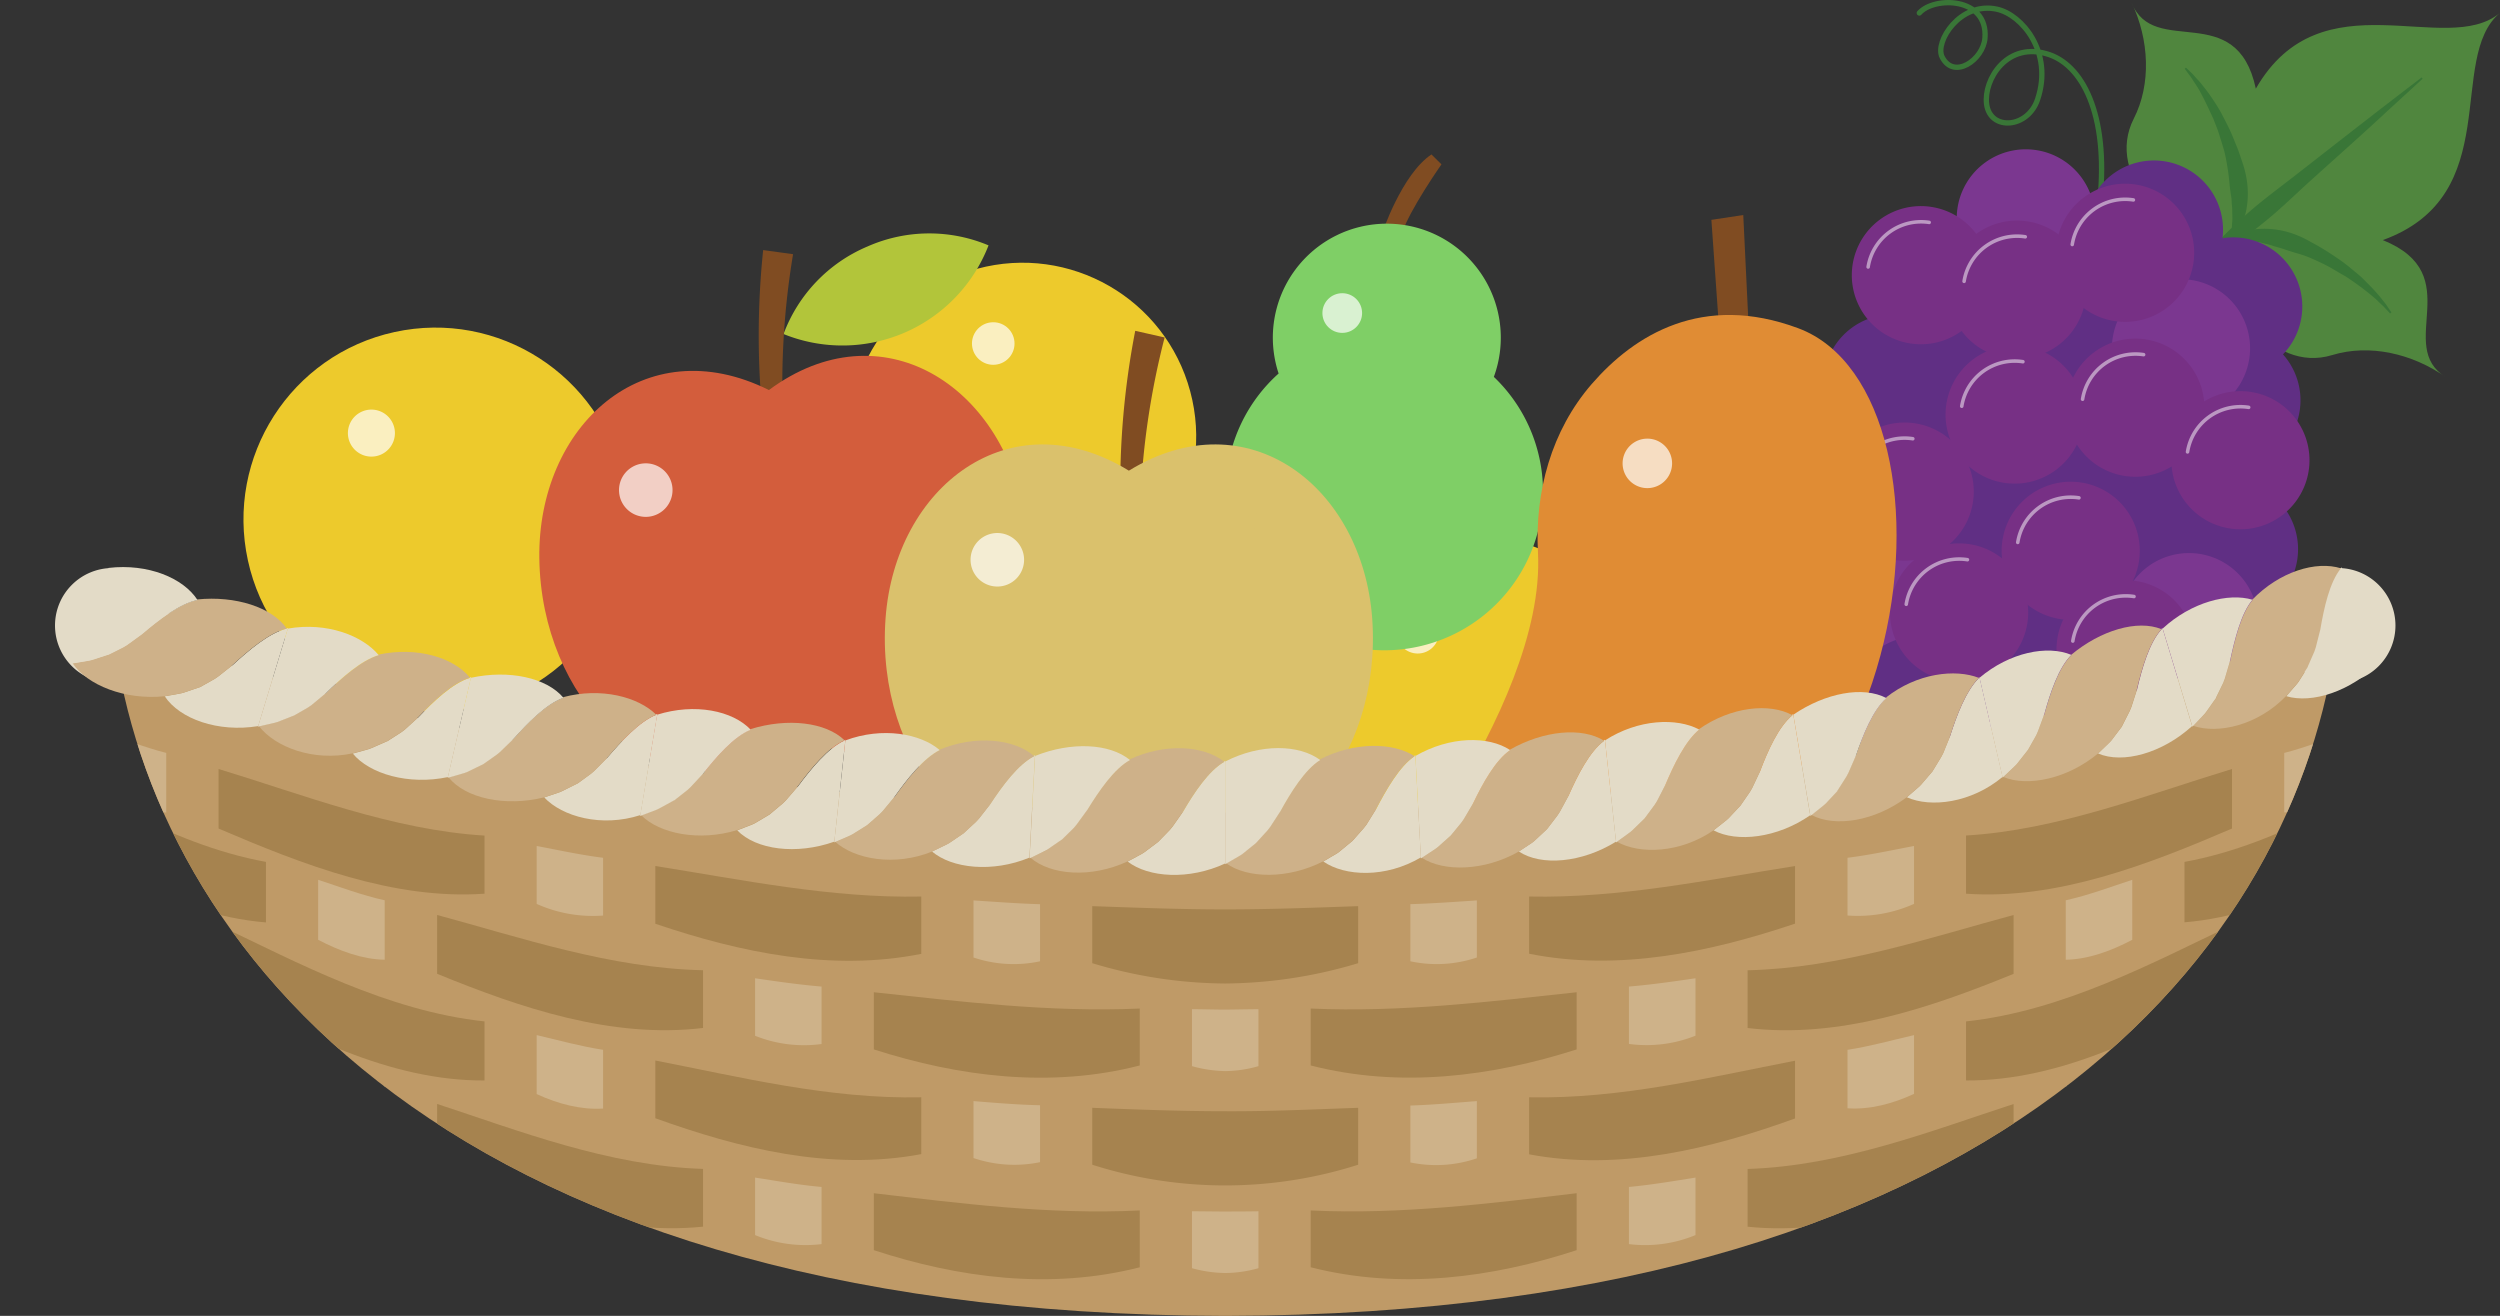 <svg xmlns="http://www.w3.org/2000/svg" xmlns:xlink="http://www.w3.org/1999/xlink" viewBox="0 0 606.22 319.09"><rect x="0" y="0" width="606.22" height="319.09" fill="#333333" stroke="none"/><defs><style>.cls-1,.cls-10,.cls-16{fill:none;}.cls-2{isolation:isolate;}.cls-3{fill:#edca2c;}.cls-4{opacity:0.7;}.cls-5{fill:#fff;}.cls-6{fill:#804c22;}.cls-7{fill:#7fcf66;}.cls-8{fill:#b2c53a;}.cls-9{fill:#d35d3c;}.cls-10{stroke:#397637;stroke-linejoin:round;stroke-width:1.29px;}.cls-10,.cls-16{stroke-linecap:round;}.cls-11{fill:#50863e;}.cls-12{fill:#397637;}.cls-13{fill:#7b3790;}.cls-14{fill:#602f84;}.cls-15{fill:#773085;}.cls-16{stroke:#fff;stroke-miterlimit:10;stroke-width:0.86px;opacity:0.5;}.cls-17{fill:#dac16c;}.cls-18{mix-blend-mode:multiply;}.cls-19{fill:#e08c34;}.cls-20{clip-path:url(#clip-path);}.cls-21{fill:#bf9a67;}.cls-22{fill:#a6834f;}.cls-23{fill:#ceb289;}.cls-24{fill:#e3dbc7;}.cls-25{fill:#ceb189;}</style><clipPath id="clip-path"><path id="_剪裁路徑_" data-name="&lt;剪裁路徑&gt;" class="cls-1" d="M27.23,151.31c7.56,72.48,74.25,167.42,269.87,167.78,195.62-.36,262.32-95.3,269.88-167.78-76.69,28.83-169.64,45.74-269.88,45.74S103.92,180.14,27.23,151.31Z"/></clipPath></defs><title>資產 12</title><g class="cls-2"><g id="圖層_2" data-name="圖層 2"><g id="關於天然甘"><circle class="cls-3" cx="357.83" cy="172.25" r="42.12"/><g class="cls-4"><circle class="cls-5" cx="343.79" cy="153.28" r="5.16" transform="translate(-23.13 69.28) rotate(-11.13)"/></g><circle class="cls-3" cx="247.94" cy="105.83" r="42.12" transform="translate(-19.01 68.25) rotate(-15.1)"/><g class="cls-4"><circle class="cls-5" cx="240.85" cy="83.32" r="5.16" transform="translate(-6.98 23.88) rotate(-5.6)"/></g><path class="cls-6" d="M347.11,37.45c-7.21,4.8-12,19.23-12,19.23h4.81c1.8-5.71,9.62-16.83,9.62-16.83Z"/><path class="cls-7" d="M362.24,91.39a27.64,27.64,0,1,0-52.19-.82,38.46,38.46,0,1,0,52.19.82Z"/><g class="cls-4"><circle class="cls-5" cx="325.48" cy="75.91" r="4.81"/></g><circle class="cls-3" cx="105.58" cy="125.99" r="46.54" transform="translate(-24.41 25.38) rotate(-12.3)"/><g class="cls-4"><path class="cls-5" d="M92.05,99.68A5.7,5.7,0,1,0,95.41,107,5.7,5.7,0,0,0,92.05,99.68Z"/></g><g id="_群組_" data-name="&lt;群組&gt;"><path class="cls-8" d="M210.35,59.77A37.11,37.11,0,0,0,190,81a38,38,0,0,0,49.71-21.5A37.06,37.06,0,0,0,210.35,59.77Z"/><path id="_路徑_" data-name="&lt;路徑&gt;" class="cls-6" d="M189.86,101a191.87,191.87,0,0,1,2.45-39.36l-7.25-1a199.49,199.49,0,0,0,0,41.46"/><path class="cls-9" d="M248.37,125.08c-5.13-31.55-34.65-50.67-61.92-30.5-30.35-15.12-56.1,8.83-55.67,40.79.45,34.26,27.06,60.59,52.84,48.7,2-.92,7.1-3.18,10.3-3.46h.13c3.19-.29,8.61,1.07,10.74,1.61C232.24,189.45,253.87,158.9,248.37,125.08Z"/><g class="cls-4"><path class="cls-5" d="M163.06,118.31a6.49,6.49,0,1,0-5.91,7A6.5,6.5,0,0,0,163.06,118.31Z"/></g></g><g id="_群組_2" data-name="&lt;群組&gt;"><path id="_路徑_2" data-name="&lt;路徑&gt;" class="cls-10" d="M465.41,3.15C469-.92,482.09-.77,481.33,9.21c-.39,5.27-7.56,10.26-10.39,4.61-1.85-3.68,4.38-13.53,13.29-11.59,6.06,1.32,13.69,10.41,9.87,21.85-2.36,7.12-11.5,7.72-12.37,1.19-.79-5.93,5-15.54,15.27-12,8.56,3,14.61,15.79,12,37.26"/><g id="_群組_3" data-name="&lt;群組&gt;"><path class="cls-11" d="M606.22,3.11c-13.11,11-43.37-9.18-59.21,18.39C542.36-.4,522.26,14.25,516.9.65c4.28,9,4.78,19.76.52,28.11-7.11,13.94,9,29.26,21.72,30.64-.87,12.72,11.43,31.28,26.39,26.7,9-2.75,19.45-.39,27.59,5.38-12.48-7.63,5.46-24.87-15.32-33.26C607.72,47.39,593.11,14.11,606.22,3.11Z"/><path class="cls-12" d="M587.23,18.77s-3.66,2.79-9.12,7-12.69,9.86-19.92,15.5c-3.6,2.84-7.3,5.56-10.63,8.29s-6.24,5.51-8.68,7.93A105.82,105.82,0,0,0,531,65.94l.28.31A106.78,106.78,0,0,0,541,60c2.81-2,6-4.42,9.31-7.17s6.61-6,10-9.05C567.13,37.62,574,31.53,579,26.84l8.46-7.75Z"/><path class="cls-12" d="M544.83,43.73a26,26,0,0,0-1-4.13c-.48-1.36-.89-2.76-1.45-4.1s-1.07-2.7-1.68-4-1.26-2.52-1.87-3.7-1.31-2.3-2-3.33-1.33-2-2-2.83S533.59,20,533,19.41s-1.07-1.25-1.52-1.66l-1.41-1.35-.31.27,1.16,1.56c.4.48.76,1.11,1.24,1.83s1,1.51,1.47,2.42c1,1.81,2,4,3.1,6.37.45,1.21,1,2.45,1.39,3.74s.83,2.59,1.19,3.9.59,2.66.81,4,.38,2.61.49,3.84.27,2.42.46,3.55c.1.57.06,1.1.11,1.63a10.47,10.47,0,0,1,.11,1.55c0,1,.09,1.92,0,2.7s-.06,1.57-.2,2.14c-.21,1.16-.31,1.92-.31,1.92l.37.2a16.64,16.64,0,0,0,1.31-1.57,14.24,14.24,0,0,0,1.15-2.08,16.83,16.83,0,0,0,1-3A21.42,21.42,0,0,0,544.83,43.73Z"/><path class="cls-12" d="M578.81,74.17c-.32-.52-.82-1.09-1.36-1.78s-1.19-1.43-1.92-2.22-1.55-1.59-2.43-2.48-1.9-1.66-2.93-2.53-2.14-1.71-3.31-2.5-2.38-1.6-3.62-2.35-2.53-1.44-3.79-2.13a25,25,0,0,0-3.91-1.68,21.31,21.31,0,0,0-7.58-1,16.51,16.51,0,0,0-3.08.47,10.81,10.81,0,0,0-2.26.76,17.14,17.14,0,0,0-1.78,1l.14.39s.77.06,1.95,0a18.42,18.42,0,0,1,2.13.17c.8,0,1.73.33,2.67.43.47.07,1,.25,1.51.37s1,.21,1.58.41c1.08.37,2.23.63,3.41,1.05s2.44.77,3.71,1.15,2.52.93,3.77,1.5,2.48,1.16,3.64,1.83,2.32,1.38,3.44,2a70.8,70.8,0,0,1,5.74,4.17c.8.66,1.55,1.27,2.13,1.86s1.16,1.07,1.58,1.53l1.33,1.42.32-.27S579.5,75.21,578.81,74.17Z"/></g><path class="cls-13" d="M472.92,135.52a16.75,16.75,0,1,0-3.68,23.4A16.74,16.74,0,0,0,472.92,135.52Z"/><g id="_群組_4" data-name="&lt;群組&gt;"><path class="cls-14" d="M535.85,45.81a16.75,16.75,0,1,0-3.69,23.4A16.75,16.75,0,0,0,535.85,45.81Z"/><path class="cls-14" d="M519,73.47a16.76,16.76,0,1,0-3.68,23.42A16.75,16.75,0,0,0,519,73.47Z"/><path class="cls-14" d="M491.28,75.81a16.75,16.75,0,1,0-3.69,23.4A16.75,16.75,0,0,0,491.28,75.81Z"/><path class="cls-14" d="M555.07,64.45a16.75,16.75,0,1,0-3.68,23.4A16.75,16.75,0,0,0,555.07,64.45Z"/><path class="cls-14" d="M532.64,127.08a16.75,16.75,0,1,0-3.68,23.4A16.74,16.74,0,0,0,532.64,127.08Z"/><path class="cls-14" d="M487.78,94.74a16.75,16.75,0,1,0-3.68,23.41A16.75,16.75,0,0,0,487.78,94.74Z"/><path class="cls-14" d="M472.48,83.13a16.75,16.75,0,1,0-3.68,23.41A16.74,16.74,0,0,0,472.48,83.13Z"/><path class="cls-14" d="M478.76,161.15a16.75,16.75,0,1,0-3.69,23.41A16.76,16.76,0,0,0,478.76,161.15Z"/><path class="cls-14" d="M526.09,161.2a16.75,16.75,0,1,0-3.69,23.4A16.74,16.74,0,0,0,526.09,161.2Z"/><path class="cls-14" d="M554.06,123.33a16.76,16.76,0,1,0-3.7,23.4A16.78,16.78,0,0,0,554.06,123.33Z"/><path class="cls-14" d="M538.32,105.56a16.75,16.75,0,1,0-3.69,23.4A16.74,16.74,0,0,0,538.32,105.56Z"/><path class="cls-14" d="M514.44,103.52a16.75,16.75,0,1,0-3.69,23.41A16.77,16.77,0,0,0,514.44,103.52Z"/><path class="cls-14" d="M492,115.17a16.75,16.75,0,1,0-3.69,23.41A16.76,16.76,0,0,0,492,115.17Z"/><path class="cls-14" d="M512.1,133.23a16.75,16.75,0,1,0-3.68,23.41A16.75,16.75,0,0,0,512.1,133.23Z"/><path class="cls-14" d="M503.08,155.37a16.75,16.75,0,1,0-3.69,23.4A16.78,16.78,0,0,0,503.08,155.37Z"/><path class="cls-14" d="M554.63,87.21a16.75,16.75,0,1,0-3.68,23.4A16.75,16.75,0,0,0,554.63,87.21Z"/></g><path class="cls-13" d="M504.77,43.09a16.75,16.75,0,1,0-3.67,23.4A16.73,16.73,0,0,0,504.77,43.09Z"/><path class="cls-13" d="M544.34,141a16.75,16.75,0,1,0-3.69,23.41A16.76,16.76,0,0,0,544.34,141Z"/><path class="cls-13" d="M542.4,74.59A16.75,16.75,0,1,0,538.72,98,16.75,16.75,0,0,0,542.4,74.59Z"/><path class="cls-15" d="M501.47,177.47a16.75,16.75,0,1,0-3.68,23.4A16.74,16.74,0,0,0,501.47,177.47Z"/><path class="cls-15" d="M488.61,138.67a16.76,16.76,0,1,0-3.69,23.4A16.76,16.76,0,0,0,488.61,138.67Z"/><path class="cls-15" d="M515.65,123.68A16.75,16.75,0,1,0,512,147.09,16.76,16.76,0,0,0,515.65,123.68Z"/><path class="cls-15" d="M529,147.6a16.76,16.76,0,1,0-3.69,23.4A16.77,16.77,0,0,0,529,147.6Z"/><path class="cls-15" d="M556.81,101.73a16.75,16.75,0,1,0-3.68,23.41A16.75,16.75,0,0,0,556.81,101.73Z"/><path class="cls-15" d="M531.33,89a16.75,16.75,0,1,0-3.68,23.4A16.76,16.76,0,0,0,531.33,89Z"/><path class="cls-15" d="M502.06,90.66a16.75,16.75,0,1,0-3.68,23.41A16.74,16.74,0,0,0,502.06,90.66Z"/><path class="cls-15" d="M502.64,60.36A16.76,16.76,0,1,0,499,83.78,16.76,16.76,0,0,0,502.64,60.36Z"/><path class="cls-15" d="M528.86,51.44a16.75,16.75,0,1,0-3.69,23.41A16.77,16.77,0,0,0,528.86,51.44Z"/><path class="cls-15" d="M475.4,109.35a16.75,16.75,0,1,0-3.68,23.4A16.74,16.74,0,0,0,475.4,109.35Z"/><path class="cls-15" d="M479.34,56.88a16.75,16.75,0,1,0-3.69,23.39A16.77,16.77,0,0,0,479.34,56.88Z"/><path id="_路徑_3" data-name="&lt;路徑&gt;" class="cls-16" d="M475.7,98.51a13,13,0,0,1,14.83-10.8"/><path id="_路徑_4" data-name="&lt;路徑&gt;" class="cls-16" d="M505,96.81A13,13,0,0,1,519.8,86"/><path id="_路徑_5" data-name="&lt;路徑&gt;" class="cls-16" d="M530.45,109.58a13,13,0,0,1,14.83-10.8"/><path id="_路徑_6" data-name="&lt;路徑&gt;" class="cls-16" d="M489.28,131.53a13,13,0,0,1,14.84-10.81"/><path id="_路徑_7" data-name="&lt;路徑&gt;" class="cls-16" d="M462.24,146.53a13,13,0,0,1,14.84-10.81"/><path id="_路徑_8" data-name="&lt;路徑&gt;" class="cls-16" d="M449,117.2a13,13,0,0,1,14.83-10.81"/><path id="_路徑_9" data-name="&lt;路徑&gt;" class="cls-16" d="M502.63,155.45a13,13,0,0,1,14.84-10.8"/><path id="_路徑_10" data-name="&lt;路徑&gt;" class="cls-16" d="M475.11,185.32a13,13,0,0,1,14.82-10.8"/><path id="_路徑_11" data-name="&lt;路徑&gt;" class="cls-16" d="M476.27,68.22a13,13,0,0,1,14.83-10.8"/><path id="_路徑_12" data-name="&lt;路徑&gt;" class="cls-16" d="M502.49,59.29a13,13,0,0,1,14.83-10.81"/><path id="_路徑_13" data-name="&lt;路徑&gt;" class="cls-16" d="M453,64.74A13,13,0,0,1,467.8,53.93"/></g><g id="_群組_5" data-name="&lt;群組&gt;"><path id="_路徑_14" data-name="&lt;路徑&gt;" class="cls-6" d="M276.55,120.83a190.43,190.43,0,0,1,5.86-39l-7.13-1.61a197.8,197.8,0,0,0-3.6,41.29"/><path class="cls-17" d="M332.74,149.91c-2.37-31.87-30.1-53.49-59-35.78-28.92-17.71-56.66,3.91-59,35.78-2.53,34.17,21.68,62.72,48.4,53.12,2.07-.75,7.35-2.54,10.57-2.54h.11c3.22,0,8.49,1.79,10.57,2.54C311.06,212.63,335.27,184.08,332.74,149.91Z"/><g class="cls-4"><path class="cls-5" d="M241.84,129.25a6.49,6.49,0,1,0,6.49,6.5A6.5,6.5,0,0,0,241.84,129.25Z"/></g><g class="cls-18"><path class="cls-17" d="M304.4,124.41a1.89,1.89,0,1,0,1.91,1.89A1.88,1.88,0,0,0,304.4,124.41Z"/></g><g class="cls-18"><path class="cls-17" d="M315.62,149.19a1.9,1.9,0,1,0,1.9,1.89A1.9,1.9,0,0,0,315.62,149.19Z"/></g><g class="cls-18"><path class="cls-17" d="M294.84,152.74a1.89,1.89,0,1,0,1.9,1.89A1.89,1.89,0,0,0,294.84,152.74Z"/></g><g class="cls-18"><path class="cls-17" d="M306.76,183.42a1.89,1.89,0,1,0,1.91,1.9A1.89,1.89,0,0,0,306.76,183.42Z"/></g><g class="cls-18"><path class="cls-17" d="M289.06,172.92a1.9,1.9,0,1,0,1.9,1.91A1.9,1.9,0,0,0,289.06,172.92Z"/></g><g class="cls-18"><path class="cls-17" d="M285.39,136.79a1.9,1.9,0,1,0,1.9,1.9A1.9,1.9,0,0,0,285.39,136.79Z"/></g><g class="cls-18"><path class="cls-17" d="M269.58,161.71a1.89,1.89,0,1,0,0,3.78,1.89,1.89,0,1,0,0-3.78Z"/></g><g class="cls-18"><path class="cls-17" d="M262.51,180.48a1.89,1.89,0,1,0,1.88,1.89A1.89,1.89,0,0,0,262.51,180.48Z"/></g><g class="cls-18"><path class="cls-17" d="M238.3,178.12a1.89,1.89,0,1,0,1.9,1.89A1.89,1.89,0,0,0,238.3,178.12Z"/></g><g class="cls-18"><path class="cls-17" d="M228.73,159.22a1.9,1.9,0,1,0,0,3.79,1.9,1.9,0,0,0,0-3.79Z"/></g><g class="cls-18"><path class="cls-17" d="M250,153.32a1.9,1.9,0,1,0,1.91,1.9A1.89,1.89,0,0,0,250,153.32Z"/></g><g class="cls-18"><path class="cls-17" d="M260,122a1.89,1.89,0,1,0,1.9,1.89A1.9,1.9,0,0,0,260,122Z"/></g></g><polygon class="cls-6" points="422.72 52.14 414.99 53.31 417.14 83.69 424.23 83.48 422.72 52.14"/><path class="cls-19" d="M436.07,79.6c-23.23-8.66-39.76,1.58-50.13,13.56-9.73,11.24-13.81,26.06-13,40.91,1,19.05-9.91,42-20.79,59.82-9.77,16-2.29,36.65,21,35.61C467,225.29,479.16,95.67,436.07,79.6Z"/><g class="cls-4"><path class="cls-5" d="M400.73,106.5a6,6,0,1,0,4.59,7.16A6,6,0,0,0,400.73,106.5Z"/></g><g id="_群組_6" data-name="&lt;群組&gt;"><g id="_剪裁群組_" data-name="&lt;剪裁群組&gt;"><g class="cls-20"><path class="cls-21" d="M297.1,197.05c-100.25,0-193.18-16.91-269.87-45.74,7.56,72.48,74.25,167.42,269.87,167.78,195.62-.36,262.32-95.3,269.88-167.78C490.29,180.14,397.34,197.05,297.1,197.05Z"/><path class="cls-22" d="M297.1,269.46c-10.91,0-21.61-.42-32.24-.83v13.8a106,106,0,0,0,64.48,0v-13.8C318.71,269,308,269.52,297.1,269.46Z"/><path class="cls-22" d="M297.1,220.52c-10.85,0-21.57-.42-32.24-.79v13.83a113.08,113.08,0,0,0,32.24,4.93,114.44,114.44,0,0,0,32.24-4.93V219.73C318.68,220.1,308,220.52,297.1,220.52Z"/><path class="cls-22" d="M370.8,266.08v13.83c22,4.16,44.21-1.37,64.48-8.7v-14C414.87,261.14,393.15,266.54,370.8,266.08Z"/><path class="cls-22" d="M370.8,217.4v13.87c21.66,4.34,43.84-.36,64.48-7.3V210C414.41,213.29,392.73,217.86,370.8,217.4Z"/><path class="cls-22" d="M476.74,247.68V262c23,.14,45.27-11.41,64.5-22.34V224.3C522.16,233.37,500.29,245.15,476.74,247.68Z"/><path class="cls-22" d="M476.74,202.6v14.11c22,1.56,44.14-7.06,64.5-15.8V186.47C520.75,192.68,499,201.29,476.74,202.6Z"/><path class="cls-22" d="M158.91,257.16v14c20.27,7.3,42.45,12.87,64.49,8.7V266.08C201.06,266.56,179.35,261.13,158.91,257.16Z"/><path class="cls-22" d="M158.91,210v14c20.65,7,42.83,11.64,64.49,7.3V217.4C201.47,217.85,179.79,213.3,158.91,210Z"/><path class="cls-22" d="M53,224.31v15.36c19.22,10.91,41.47,22.49,64.49,22.33V247.68C93.9,245.15,72,233.35,53,224.31Z"/><path class="cls-22" d="M53,186.47v14.44c20.34,8.73,42.5,17.36,64.49,15.8V202.62C95.23,201.28,73.46,192.68,53,186.47Z"/><path class="cls-22" d="M317.83,293.52V307.3c21.79,5.55,44.06,2.53,64.49-4.15V289.34C361.66,291.76,340,294.58,317.83,293.52Z"/><path class="cls-22" d="M317.83,244.56v13.8c21.66,5.57,43.89,2.7,64.49-3.89V240.61C361.46,242.85,339.82,245.54,317.83,244.56Z"/><path class="cls-22" d="M423.77,283.46v14c22.59,2.35,44.77-6.28,64.5-15.17V267.71C468.56,274.12,446.72,282.73,423.77,283.46Z"/><path class="cls-22" d="M423.77,235.28v14c22.16,2.67,44.32-4.89,64.5-13.13V221.87C468,227.33,446.2,234.78,423.77,235.28Z"/><path class="cls-22" d="M529.71,209v14.65c23.35-1.91,45.49-16,64.49-28.78v-16C575.49,190.22,553.59,204.65,529.71,209Z"/><path class="cls-22" d="M211.89,289.34v13.81c20.43,6.68,42.69,9.72,64.49,4.15V293.52C254.22,294.6,232.56,291.76,211.89,289.34Z"/><path class="cls-22" d="M211.89,240.61v13.86c20.58,6.6,42.82,9.49,64.49,3.89v-13.8C254.38,245.53,232.74,242.83,211.89,240.61Z"/><path class="cls-22" d="M106,267.7v14.58c19.7,8.91,41.91,17.49,64.48,15.17v-14C147.48,282.71,125.64,274.12,106,267.7Z"/><path class="cls-22" d="M106,221.87v14.27c20.16,8.24,42.32,15.8,64.48,13.13v-14C148,234.78,126.21,227.33,106,221.87Z"/><path class="cls-22" d="M0,178.9v16c19,12.76,41.14,26.85,64.49,28.78V209C40.62,204.65,18.71,190.21,0,178.9Z"/><path class="cls-23" d="M342,268.08v13.8a30.65,30.65,0,0,0,16.12-1V267C352.81,267.41,347.43,267.91,342,268.08Z"/><path class="cls-23" d="M342,219.25V233.1a30.34,30.34,0,0,0,16.12-.92V218.34C352.79,218.69,347.41,219.09,342,219.25Z"/><path class="cls-23" d="M448,254.57v14.18c5.35.37,10.94-1.09,16.13-3.5V251C458.81,252.23,453.39,253.75,448,254.57Z"/><path class="cls-23" d="M448,208v14a33.44,33.44,0,0,0,16.13-2.82V205.14C458.77,206.16,453.35,207.34,448,208Z"/><path class="cls-23" d="M553.9,182.57V197c5.36-.22,10.88-2.42,16.12-5.28V177.17C564.73,179,559.33,181.2,553.9,182.57Z"/><path class="cls-23" d="M236.06,267v13.81a30.73,30.73,0,0,0,16.14,1v-13.8C246.77,267.89,241.41,267.44,236.06,267Z"/><path class="cls-23" d="M236.06,218.34v13.84a30.41,30.41,0,0,0,16.14.92V219.26C246.79,219.1,241.42,218.69,236.06,218.34Z"/><path class="cls-23" d="M130.14,251v14.3c5.17,2.39,10.77,3.86,16.1,3.51V254.57C140.81,253.73,135.39,252.24,130.14,251Z"/><path class="cls-23" d="M130.14,205.14v14.05a33.33,33.33,0,0,0,16.1,2.82V208C140.84,207.33,135.43,206.14,130.14,205.14Z"/><path class="cls-23" d="M24.18,177.17v14.58c5.23,2.83,10.77,5.06,16.13,5.28V182.57C34.86,181.21,29.48,179,24.18,177.17Z"/><path class="cls-23" d="M395,287.82v13.86a31.86,31.86,0,0,0,16.14-2.19V285.55C405.83,286.4,400.4,287.32,395,287.82Z"/><path class="cls-23" d="M395,239.23v13.91a31.89,31.89,0,0,0,16.14-2V237.22C405.8,238,400.38,238.78,395,239.23Z"/><path class="cls-23" d="M500.92,263.35v14.78c5.43-.44,11-2.93,16.13-6v-15C511.85,259.25,506.44,261.79,500.92,263.35Z"/><path class="cls-23" d="M500.92,218.31v14.41c5.38-.08,10.93-2.09,16.13-4.83V213.34C511.79,215.07,506.38,217.1,500.92,218.31Z"/><path class="cls-23" d="M297.1,293.78c-2.71,0-5.38-.06-8.06-.06v13.8a31.4,31.4,0,0,0,8.06,1.17,30.21,30.21,0,0,0,8.06-1.17v-13.8C302.47,293.77,299.8,293.77,297.1,293.78Z"/><path class="cls-23" d="M297.1,244.82c-2.71,0-5.36-.1-8.06-.1v13.81a32.08,32.08,0,0,0,8.06,1.2,30.18,30.18,0,0,0,8.06-1.2V244.72C302.48,244.73,299.82,244.8,297.1,244.82Z"/><path class="cls-23" d="M183.1,285.55v13.94a32,32,0,0,0,16.12,2.19V287.82C193.79,287.35,188.4,286.36,183.1,285.55Z"/><path class="cls-23" d="M183.1,237.22v13.94a31.72,31.72,0,0,0,16.12,2V239.23C193.82,238.78,188.42,238,183.1,237.22Z"/><path class="cls-23" d="M77.15,257.07v15c5.16,3.12,10.7,5.59,16.13,6V263.35C87.77,261.79,82.33,259.25,77.15,257.07Z"/><path class="cls-23" d="M77.15,213.34v14.55c5.2,2.72,10.76,4.76,16.13,4.83V218.31C87.81,217.11,82.42,215.07,77.15,213.34Z"/></g></g><g id="_群組_7" data-name="&lt;群組&gt;"><path class="cls-24" d="M566.93,137.74a13.94,13.94,0,1,0,13.94,13.94A13.94,13.94,0,0,0,566.93,137.74Z"/><path class="cls-24" d="M27.28,137.74a13.94,13.94,0,1,0,13.94,13.94A13.94,13.94,0,0,0,27.28,137.74Z"/><g id="_群組_8" data-name="&lt;群組&gt;"><path id="_路徑_15" data-name="&lt;路徑&gt;" class="cls-1" d="M572.32,149.24c-77.69,30.07-172.62,47.81-275.22,47.81S99.56,179.31,21.88,149.24"/><g id="_群組_9" data-name="&lt;群組&gt;"><path class="cls-24" d="M567.81,137.57l-.26.25.12,0c-2.73,3.34-4.1,9.58-5,14.85L561.59,157l-.33,1-1.62,3.71,0,.07-2.25,3.54-.37.5-2.61,3c6.1,1.85,15.62-1.09,22.4-8.06Z"/><path class="cls-25" d="M546.1,145.47l.13,0c-2.82,3.34-4.35,9.76-5.47,14.93l-1.24,4.2-.38,1-1.76,3.61,0,.09-2.4,3.39-.39.49L531.83,176c6,2.06,15.66-.09,22.54-7.24h0l2.62-3,.37-.5,2.25-3.54,0-.07,1.62-3.71.33-1,1.09-4.28c.89-5.27,2.26-11.51,5-14.85C561.64,135.92,552.74,138.58,546.1,145.47Z"/><path class="cls-24" d="M524.4,152.43l.13,0-.08.11,7.19,23.67.19-.2,2.73-2.87.39-.49,2.4-3.39,0-.09,1.76-3.61.38-1,1.24-4.2c1.12-5.17,2.65-11.59,5.47-14.93C540.38,143.68,531.36,146,524.4,152.43Z"/></g><g id="_群組_10" data-name="&lt;群組&gt;"><path class="cls-24" d="M524.37,152.29l-.29.24.13,0c-3,3.21-4.76,9.41-6,14.67l-1.36,4.23-.42,1-1.85,3.65,0,.06L512,179.51l-.42.46-2.83,2.74c6,2.58,15.59-.07,22.81-6.65Z"/><path class="cls-25" d="M502.17,158.84l.13,0c-3.1,3.06-5.12,9.15-6.55,14.31l-1.53,4.15-.43,1-2,3.54-.05.07-2.59,3.29-.43.47-2.9,2.75c5.84,2.42,15.49.48,22.94-5.72h0L511.6,180l.42-.46,2.49-3.36,0-.06,1.85-3.65.42-1,1.36-4.23c1.26-5.26,3.06-11.46,6-14.67C518.32,150.19,509.4,152.8,502.17,158.84Z"/><path class="cls-24" d="M480,164.36l.13,0-.1.1,5.58,24.09.2-.17h0l2.9-2.75.43-.47,2.59-3.29.05-.07,2-3.54.43-1,1.53-4.15c1.43-5.16,3.45-11.25,6.55-14.31C496.49,156.37,487.35,158.15,480,164.36Z"/></g><g id="_群組_11" data-name="&lt;群組&gt;"><path class="cls-24" d="M480,164.22l-.3.22.13,0c-3.15,3.15-5.39,9.11-7,14.18l-1.65,4.06-.49.93-2.09,3.44-.05.07-2.71,3.16-.44.45-3,2.6c5.78,2.6,15.62,1.39,23.2-4.94Z"/><path class="cls-25" d="M457.34,169.13l.11.05c-3.27,2.94-5.67,8.93-7.42,14l-1.77,4.07-.5.95-2.2,3.45,0,.07-2.8,3-.46.41-3.08,2.47c5.72,3.08,15.42,1.55,23.21-4.33h0l3-2.6.44-.45,2.71-3.16.05-.07,2.09-3.44.49-.93,1.65-4.06c1.62-5.07,3.86-11,7-14.18C474.18,162.14,464.86,163.2,457.34,169.13Z"/><path class="cls-24" d="M434.85,173.31l.13.06-.09.1L439,197.86l.21-.16,3.08-2.47.46-.41,2.8-3,0-.07,2.2-3.45.5-.95,1.77-4.07c1.75-5.12,4.15-11.11,7.42-14C451.8,166.29,442.65,168,434.85,173.31Z"/></g><g id="_群組_12" data-name="&lt;群組&gt;"><path class="cls-24" d="M434.83,173.17l-.31.2.13.06c-3.37,2.76-6,8.63-7.88,13.66l-1.89,4-.53.91-2.3,3.34-.05.06-2.88,3.06-.47.42-3.13,2.47c5.62,3,15.43,1.9,23.43-3.66Z"/><path class="cls-25" d="M411.92,176.85l.11.06c-3.42,2.83-6.18,8.6-8.25,13.49l-2,3.89-.57.89-2.39,3.24-.05.06-3,2.91-.47.4-3.21,2.33c5.5,3.09,15.33,2.8,23.42-2.78h0l3.13-2.46.47-.42,2.88-3.06.05-.06,2.3-3.34.53-.91,1.89-4c1.92-5,4.51-10.9,7.88-13.66C429.11,170.39,419.79,171.33,411.92,176.85Z"/><path class="cls-24" d="M389.19,179.54l.11.06-.09.08,2.67,24.59.22-.15h0l3.21-2.33.47-.4,3-2.91.05-.06,2.39-3.24.57-.89,2-3.89c2.07-4.89,4.83-10.66,8.25-13.49C406.63,174,397.23,174.32,389.19,179.54Z"/></g><g id="_群組_13" data-name="&lt;群組&gt;"><path class="cls-24" d="M389.18,179.39l-.33.18.12.06c-3.53,2.62-6.44,8.38-8.63,13.33l-2.12,3.9-.58.89L375.16,201l-.05.06-3.06,2.86-.49.39-3.26,2.17c5.45,3.61,15.28,2.75,23.57-2.39Z"/><path class="cls-25" d="M366.08,181.82l.12.07c-3.6,2.45-6.69,8.08-9,12.92l-2.23,3.8-.61.87-2.56,3.12-.07.06-3.12,2.79-.5.37-3.32,2.2c5.33,3.43,15.12,3.24,23.52-1.54h0l3.27-2.17.49-.39,3.06-2.86.05-.06,2.48-3.25.58-.89,2.12-3.9c2.19-5,5.1-10.71,8.63-13.33C383.6,176.25,374.3,177.12,366.08,181.82Z"/><path class="cls-24" d="M343.23,183.31l.1.06-.1.09,1.32,24.68.23-.12h0l3.33-2.2.5-.37,3.12-2.79.07-.06,2.56-3.12.61-.87,2.23-3.8c2.32-4.84,5.41-10.47,9-12.92C360.92,178.39,351.55,178.5,343.23,183.31Z"/></g><g id="_群組_14" data-name="&lt;群組&gt;"><path class="cls-24" d="M343.21,183.16l-.32.17.11.06c-3.66,2.44-6.89,8.17-9.34,12.86L331.34,200l-.65.83-2.65,3-.06.07-3.2,2.64-.51.37-3.38,2c5.26,3.63,15.11,4.06,23.65-1Z"/><path class="cls-25" d="M320,184.17l.11.07c-3.73,2.31-7.11,7.8-9.7,12.52L308,200.47l-.66.85-2.74,3-.05.06L301.29,207l-.52.35-3.43,2c5.12,3.67,14.9,3.92,23.55-.5l3.38-2,.51-.37,3.2-2.64.06-.07,2.65-3,.65-.83,2.32-3.72c2.45-4.69,5.68-10.42,9.34-12.86C337.85,180,328.46,179.81,320,184.17Z"/><path class="cls-24" d="M297.1,184.66l.11.08-.11.08v24.73l.24-.13h0l3.44-2,.52-.35,3.27-2.64.05-.06,2.74-3,.66-.85,2.41-3.71c2.59-4.72,6-10.21,9.7-12.52C315.05,180.52,305.67,180.24,297.1,184.66Z"/></g><g id="_群組_15" data-name="&lt;群組&gt;"><path class="cls-24" d="M296.76,184.66l.12.08c-3.79,2.15-7.32,7.48-10,12.09l-2.53,3.6-.67.81-2.82,2.9-.06.05-3.33,2.5-.53.34-3.49,1.89c5.05,3.9,14.88,4.54,23.67.45V184.53Z"/><path class="cls-25" d="M273.87,184.17l.1.07c-3.85,2.14-7.51,7.47-10.35,12.09l-2.62,3.6-.69.81-2.89,2.84-.06,0L254,206l-.53.31L249.89,208c4.92,4.23,14.66,5,23.54.88l3.49-1.89.53-.34,3.33-2.5.06-.05,2.82-2.9.67-.81,2.53-3.6c2.7-4.61,6.23-9.94,10-12.09C291.9,180.79,282.55,180.1,273.87,184.17Z"/><path class="cls-24" d="M251,183.31l.09.08-.11.07-1.32,24.68.24-.1,3.54-1.74L254,206l3.4-2.36.06,0,2.89-2.84.69-.81,2.62-3.6c2.84-4.62,6.5-10,10.35-12.09C269.1,180.25,259.74,179.79,251,183.31Z"/></g><g id="_群組_16" data-name="&lt;群組&gt;"><path class="cls-24" d="M250.64,183.28l.1.08c-3.89,2-7.7,7.15-10.65,11.65l-2.72,3.48-.71.77-3,2.78-.06.05-3.48,2.36-.55.3L226,206.48c4.83,4.11,14.62,5.2,23.63,1.48l1.33-24.8Z"/><path class="cls-25" d="M227.79,181.8l.1.08c-4,2-7.9,7.07-11,11.4l-2.8,3.38-.73.75-3,2.63-.06.05-3.54,2.21-.55.29-3.63,1.58c4.71,4.19,14.37,6,23.47,2.31l3.57-1.73.55-.3,3.48-2.36.06-.05,3-2.78.71-.77,2.72-3.48c2.95-4.5,6.76-9.67,10.65-11.65C246,179.2,236.68,178.12,227.79,181.8Z"/><path class="cls-24" d="M205,179.54l.1.08-.12.06-2.69,24.59.25-.1h0l3.64-1.58.55-.29,3.54-2.21.06-.05,3-2.63.73-.75,2.8-3.38c3.07-4.33,7-9.37,11-11.4C223.23,177.9,214,176.18,205,179.54Z"/></g><g id="_群組_17" data-name="&lt;群組&gt;"><path class="cls-24" d="M204.68,179.5l.1.08c-4,1.81-8.09,6.8-11.3,11.14l-2.91,3.37-.76.75-3.12,2.62-.06.06L183,199.67l-.55.26-3.67,1.43c4.56,4.7,14.33,6,23.54,2.73l2.68-24.7Z"/><path class="cls-25" d="M182,176.8l.09.08c-4,1.63-8.26,6.46-11.58,10.68l-3,3.23-.77.71L163.5,194l-.06,0-3.66,2-.57.27-3.73,1.41c4.45,4.49,14.08,6.44,23.32,3.59h0l3.67-1.42.55-.26,3.61-2.15.06-.06,3.12-2.62.76-.75,2.91-3.37c3.21-4.34,7.3-9.33,11.3-11.14C200.27,175.13,191,174,182,176.8Z"/><path class="cls-24" d="M159.34,173.31l.1.09-.12.07-4.1,24.39.26-.09,3.73-1.41.57-.27,3.66-2,.06,0,3.2-2.51.77-.71,3-3.23c3.32-4.22,7.54-9.05,11.58-10.68C177.68,172.32,168.5,170.43,159.34,173.31Z"/></g><g id="_群組_18" data-name="&lt;群組&gt;"><path class="cls-24" d="M159,173.27l.1.08c-4.1,1.61-8.5,6.47-11.92,10.47l-3.09,3.12-.79.68L140.05,190,140,190l-3.71,1.86-.58.25-3.74,1.26c4.33,4.62,13.88,7.34,23.32,4.28l4.11-24.51Z"/><path class="cls-25" d="M136.54,169.06l.1.11c-4.14,1.43-8.65,6-12.22,10.08l-3.2,3.1-.83.67L117,185.37l-.06,0-3.79,1.84-.59.21-3.78,1.09c4.11,5.08,13.7,7.16,23.12,4.85h0l3.75-1.26.58-.25L140,190l.08-.05,3.26-2.36.79-.68,3.09-3.12c3.42-4,7.82-8.86,11.92-10.47C154.8,169,145.75,166.59,136.54,169.06Z"/><path class="cls-24" d="M114.18,164.36l.1.1-.13,0-5.58,24.09.25,0,3.78-1.09.59-.21,3.79-1.84.06,0,3.35-2.35.83-.67,3.2-3.1c3.57-4,8.08-8.65,12.22-10.08C132.54,164.33,123.42,162.34,114.18,164.36Z"/></g><g id="_群組_19" data-name="&lt;群組&gt;"><path class="cls-24" d="M113.85,164.28l.1.1c-4.17,1.25-8.81,5.67-12.5,9.56l-3.29,3-.84.63-3.42,2.2-.07,0L90,181.45l-.59.22-3.85,1.07c4,4.9,13.54,7.72,23.06,5.69l5.61-24.21Z"/><path class="cls-25" d="M91.71,158.75l.08.11c-4.24,1.3-9,5.58-12.83,9.25l-3.38,2.81-.86.6-3.47,2-.07,0-3.89,1.53-.59.17-3.88.89c3.87,5,13.08,8.63,22.73,6.56h0l3.85-1.06.59-.22,3.84-1.68.07,0,3.42-2.2.84-.63,3.29-3c3.69-3.89,8.33-8.31,12.5-9.56C110,159.44,101.09,156.72,91.71,158.75Z"/><path class="cls-24" d="M69.79,152.43l.1.1-.13,0-7.2,23.67.26-.06,3.88-.89.59-.17,3.89-1.53.07,0,3.47-2,.86-.6L79,168.11c3.79-3.67,8.59-8,12.83-9.25C87.91,154.12,79.21,150.77,69.79,152.43Z"/></g><g id="_群組_20" data-name="&lt;群組&gt;"><path class="cls-24" d="M69.47,152.33l.09.1c-4.25,1-9.2,5.21-13.18,8.88l-3.49,2.76-.89.6-3.56,2-.08,0L44.44,168l-.61.15-3.88.7c3.61,5.48,12.95,8.82,22.66,7.22l7.23-23.77Z"/><path class="cls-25" d="M47.78,145.36l.09.09c-4.27.85-9.35,4.78-13.44,8.27l-3.58,2.6-.91.56-3.64,1.83-.09,0-4,1.3-.61.14-4,.68c3.49,5.24,12.64,9,22.32,8h0l3.88-.7.61-.15,3.92-1.33.08,0,3.56-2,.89-.6,3.49-2.76c4-3.67,8.93-7.84,13.18-8.88C66,147.28,57.11,144.4,47.78,145.36Z"/><path class="cls-24" d="M26.34,137.71l.08.09-.13,0-8.93,23.07.27,0h0l4-.67.61-.14,4-1.3.09,0,3.64-1.83.91-.56,3.58-2.6c4.09-3.49,9.17-7.42,13.44-8.27C44.46,140.16,35.89,136.6,26.34,137.71Z"/></g></g></g></g></g></g></g></svg>